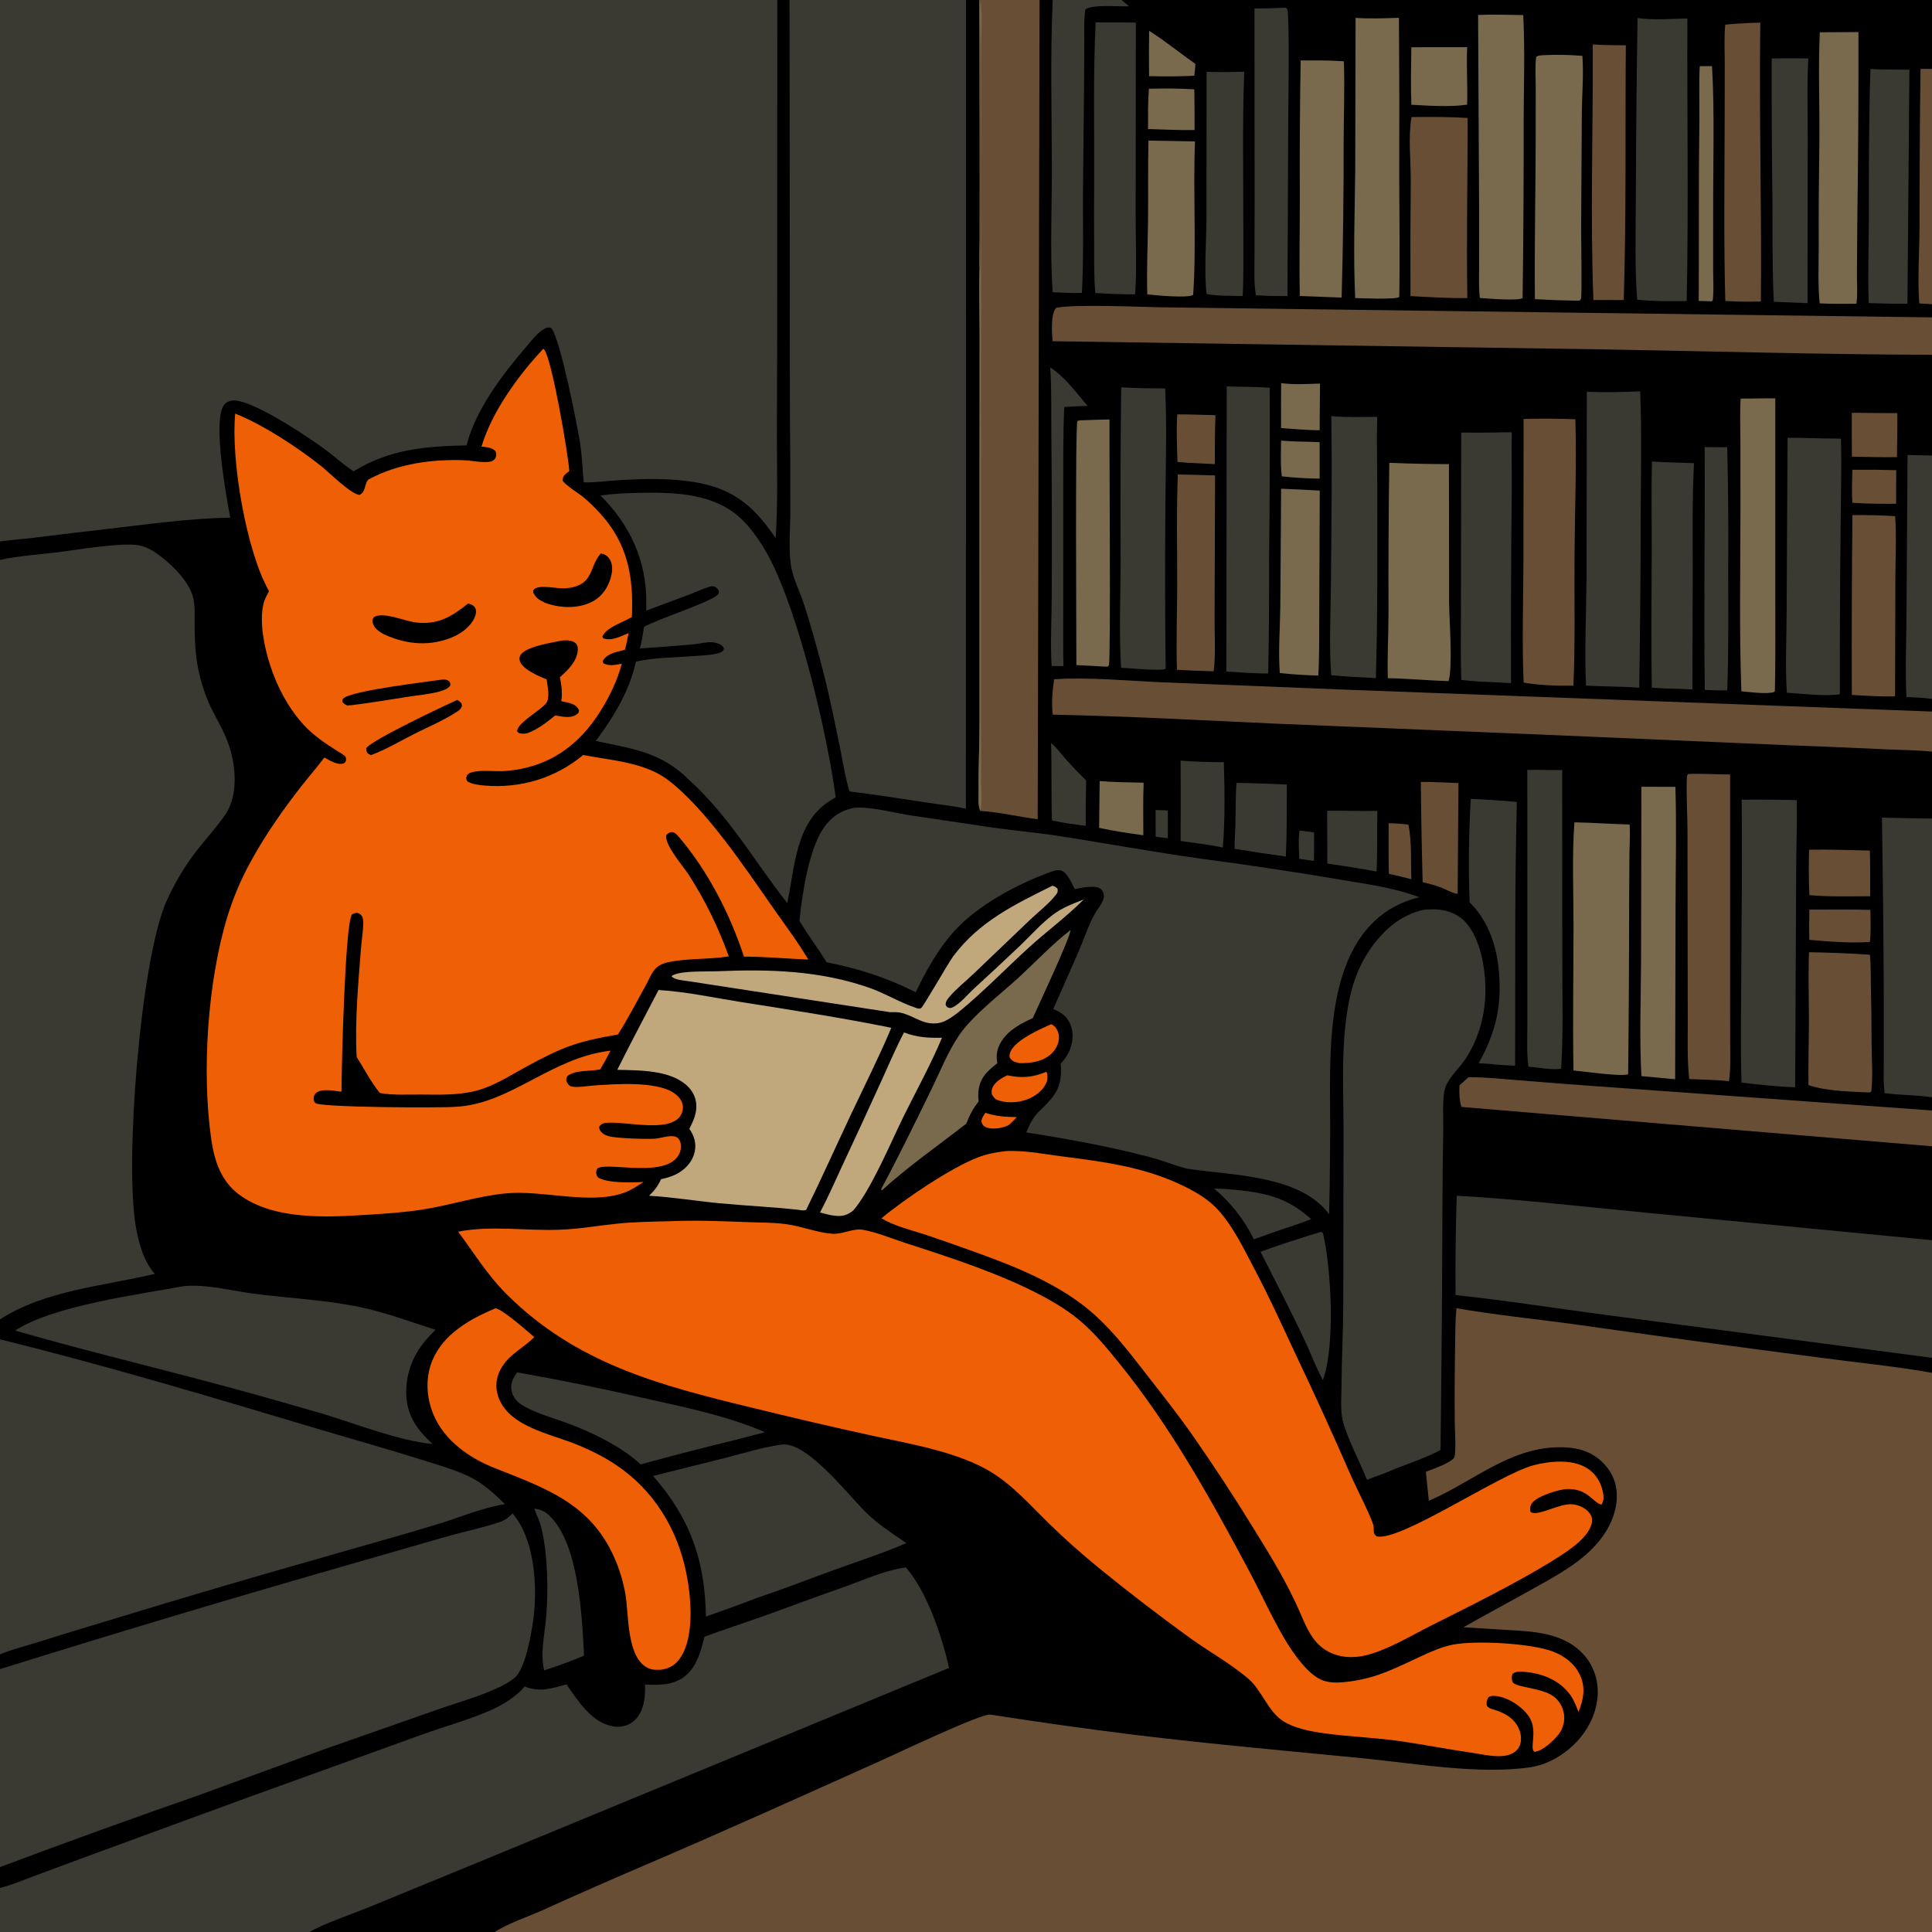<svg version="1.1" xmlns="http://www.w3.org/2000/svg" style="display: block;" viewBox="0 0 2048 2048" width="1024" height="1024">
<path transform="translate(0,0)" fill="rgb(0,0,0)" d="M 0 0 L 823.954 0 L 836.965 0 L 1023.99 0 L 1037.91 0 L 1101.99 0 L 1115.89 0 L 1188.93 0 L 2048 0 L 2048 73.046 L 2048 322.443 L 2048 336.44 L 2048 376.099 L 2048 482.868 L 2048 740.9 L 2048 754.269 L 2048 796.739 L 2048 867.725 L 2048 1163.2 L 2048 1177.16 L 2048 1215.11 L 2048 1314.67 L 2048 1439.34 L 2048 1455.26 L 2048 2048 L 524.6 2048 L 328.213 2048 L 0 2048 L 0 2001.26 L 0 1979.19 L 0 1769.35 L 0 1753.7 L 0 1419.77 L 0 1398.6 L 0 593.54 L 0 574.035 L 0 0 z"/>
<path transform="translate(0,0)" fill="rgb(104,78,53)" d="M 1543.92 1386.77 C 1584.9 1393.95 1626.98 1398.04 1668.25 1403.7 C 1756.27 1416.22 1844.38 1428.18 1932.55 1439.57 C 1970.93 1444.72 2009.93 1448.41 2048 1455.26 L 2048 2048 L 524.6 2048 C 537.853 2039.1 559.276 2031.94 574.394 2025.24 C 610.722 2008.76 647.234 1992.68 683.921 1977.01 C 767.25 1941.41 849.972 1903.89 932.682 1866.86 C 948.353 1859.85 1040.33 1816.14 1049.64 1817.52 C 1101.27 1825.61 1153.03 1832.86 1204.89 1839.28 C 1284.24 1848.83 1363.66 1855.99 1443.19 1863.7 C 1499.1 1869.12 1567.14 1881.38 1622.1 1873.38 C 1636.45 1871.3 1650.04 1864.58 1661.33 1855.59 C 1678.61 1841.82 1691.17 1822.04 1693.38 1799.8 C 1694.96 1783.97 1690.51 1767.72 1680.13 1755.51 C 1658.62 1730.2 1624.91 1729.31 1594.5 1727.67 L 1551.31 1724.96 C 1575.41 1711.28 1599.89 1698.23 1624.06 1684.67 C 1643.35 1673.85 1663.74 1663.04 1680.53 1648.52 C 1691.97 1638.62 1702.07 1626.5 1708.1 1612.52 C 1714.29 1598.19 1716.41 1581.24 1710.11 1566.55 C 1704.68 1553.86 1693.67 1543.53 1680.85 1538.55 C 1671.34 1534.86 1660.89 1533.94 1650.77 1534.18 C 1599.28 1535.38 1560.89 1570.87 1515.77 1590.39 L 1514.56 1590.9 C 1513.74 1580.65 1512.35 1570.44 1511.52 1560.17 C 1520.63 1556.43 1532.46 1552.88 1540.12 1546.74 C 1542.45 1544.87 1542.38 1541.21 1542.54 1538.49 C 1543.17 1527.59 1542.15 1516.23 1542.09 1505.28 C 1541.88 1479.1 1542.01 1452.92 1542.47 1426.74 C 1542.71 1413.98 1542.53 1400.99 1543.77 1388.28 L 1543.92 1386.77 z"/>
<path transform="translate(0,0)" fill="rgb(58,58,51)" d="M 0 0 L 823.954 0 L 823.82 359.858 L 823.519 464.807 C 823.663 500.002 824.533 535.337 822.226 570.478 C 800.434 538.386 779.341 519.117 740.307 511.825 C 712.553 506.639 683.065 507.319 654.968 509.076 C 643.069 509.82 630.708 511.655 618.814 511.295 C 617.444 497.832 617.082 484.425 615.108 471.006 C 612.518 453.399 593.953 358.767 584.389 347.79 C 582.04 346.962 580.901 346.847 578.542 347.848 C 570.938 351.077 563.925 360.571 558.555 366.788 C 534.923 394.153 509.117 427.765 497.455 462.251 C 496.358 465.494 495.507 468.805 494.703 472.131 C 450.993 472.99 412.981 476.093 374.852 499.634 L 373.739 498.898 C 362.983 491.657 353.37 482.792 342.875 475.163 C 325.817 462.764 264.243 421.199 245.264 424.696 C 241.914 425.313 239.02 426.953 237.103 429.818 C 225.473 447.199 239.738 525.404 244.073 548.749 C 199.696 549.457 155.053 555.989 111.003 561.049 C 85.085 563.991 59.185 567.093 33.306 570.354 C 22.25 571.675 10.983 572.338 0 574.035 L 0 0 z"/>
<path transform="translate(0,0)" fill="rgb(58,58,51)" d="M 836.965 0 L 1023.99 0 L 1023.89 857.27 C 1011.38 854.436 998.11 853.127 985.41 851.161 C 957.116 846.78 928.959 842.626 900.563 838.924 C 895.97 824.279 893.726 808.688 890.654 793.661 C 884.852 765.282 879.19 736.946 871.872 708.91 C 865.897 686.02 859.553 662.982 852.264 640.474 C 847.885 626.949 840.152 612.346 838.276 598.336 C 835.813 579.949 837.771 559.16 837.807 540.529 C 837.838 505.321 837.68 470.113 837.335 434.906 L 836.965 0 z"/>
<path transform="translate(0,0)" fill="rgb(58,58,51)" d="M 0 593.54 C 19.767 589.163 40.587 587.989 60.68 585.488 C 82.373 582.786 122.684 575.798 143.385 577.557 C 150.598 578.17 156.522 580.591 162.617 584.433 C 178.324 594.332 201.21 615.79 205.029 634.66 C 206.845 643.635 206.242 653.295 206.31 662.421 C 206.428 678.376 206.937 694.196 210.279 709.863 C 212.714 721.689 216.313 733.244 221.022 744.362 C 226.586 757.301 234.3 769.243 239.725 782.208 C 249.777 806.232 254.024 841.37 238.655 863.78 C 229.809 876.679 218.957 888.428 209.284 900.735 C 196.243 917.329 184.703 936.57 176.221 955.946 C 148.888 1018.38 131.799 1233.27 144.184 1301.45 C 147.285 1318.51 152.387 1337 164.025 1350.39 C 109.845 1363.22 47.559 1367.79 0 1398.6 L 0 593.54 z"/>
<path transform="translate(0,0)" fill="rgb(58,58,51)" d="M 746.853 1734.94 C 766.711 1727.51 786.986 1721.12 806.962 1714 C 835.263 1703.91 863.324 1693.21 891.72 1683.38 C 913.659 1675.78 937.325 1664.61 960.225 1661.51 C 982.729 1687.19 998.552 1734.66 1006.06 1768.05 L 517.86 1969.6 L 389.203 2022.46 C 373.315 2028.92 341.174 2039.94 328.213 2048 L 0 2048 L 0 2001.26 C 11.849 1998.38 23.247 1993.55 34.65 1989.28 L 84.082 1970.88 L 261.647 1905.78 L 446.86 1838.91 C 470.847 1830.23 496.435 1823.34 519.743 1813.1 C 532.835 1807.35 546.851 1798.77 556.18 1787.78 C 572.213 1794.12 584.842 1789.83 600.518 1785.48 C 612.642 1803.01 627.147 1826.05 649.872 1830.02 C 657.166 1831.29 664.682 1829.83 670.657 1825.34 C 678.847 1819.2 682.266 1808.97 683.34 1799.15 C 683.825 1794.72 683.863 1790.11 683.825 1785.66 C 699.548 1786.28 715.142 1786.71 727.696 1775.47 C 739.332 1765.05 743.019 1749.4 746.853 1734.94 z"/>
<path transform="translate(0,0)" fill="rgb(58,58,51)" d="M 0 1769.35 C 116.411 1732.99 233.229 1697.94 350.432 1664.22 L 474.867 1628.4 C 493.125 1623.23 512.549 1619.39 530.401 1613.23 C 535.534 1611.46 539.64 1608.11 543.327 1604.23 C 565.584 1630.46 569.13 1674.96 566.343 1707.79 C 565.031 1723.24 557.929 1768.4 545.506 1778.59 C 527.691 1793.21 486.045 1804.23 463.363 1812.34 L 341.294 1855.15 L 211.429 1902.75 C 140.643 1927.37 70.161 1952.85 0 1979.19 L 0 1769.35 z"/>
<path transform="translate(0,0)" fill="rgb(58,58,51)" d="M 0 1419.77 C 114.52 1447.94 227.622 1482.1 340.597 1515.79 C 375.733 1526.27 411.124 1536.09 446.081 1547.14 C 462.631 1552.36 479.835 1557.2 495.642 1564.39 C 510.633 1571.2 523.652 1582.89 535.16 1594.44 C 510.894 1598.36 486.601 1608.79 462.996 1615.98 C 423.352 1628.05 383.265 1638.92 343.469 1650.53 C 266.452 1672.33 189.67 1694.95 113.135 1718.38 C 88.48 1725.72 63.883 1733.25 39.349 1740.98 C 26.365 1745.02 12.526 1748.47 0 1753.7 L 0 1419.77 z"/>
<path transform="translate(0,0)" fill="rgb(58,58,51)" d="M 1544.18 1267.54 C 1612.08 1271.28 1680.04 1279.37 1747.72 1285.79 L 2048 1314.67 L 2048 1439.34 L 1702.59 1393.93 C 1649.49 1386.91 1596.21 1378.52 1542.96 1372.83 C 1542.66 1337.73 1543.06 1302.63 1544.18 1267.54 z"/>
<path transform="translate(0,0)" fill="rgb(104,78,53)" d="M 1037.91 0 L 1101.99 0 L 1100 868.464 C 1079.99 865.855 1059.49 860.88 1039.43 859.598 C 1036.4 855.655 1037.44 842.943 1037.37 837.801 C 1037.08 813.558 1038.42 789.264 1038.36 765.002 L 1038.38 494.153 L 1038.45 351.659 C 1038.42 330.006 1037.83 308.403 1038.29 286.745 C 1037.4 276.27 1038.16 265.098 1038.18 254.55 L 1038.29 189.157 L 1037.91 0 z"/>
<path transform="translate(0,0)" fill="rgb(121,105,77)" d="M 1038.29 286.745 C 1038.44 286.478 1038.62 286.228 1038.74 285.945 C 1040.93 280.619 1039.27 68.427 1039.24 46.383 C 1039.22 38.064 1037.73 6.204 1039.55 1.025 C 1041.62 18.042 1040.03 37.14 1040.02 54.374 L 1040.05 159.595 L 1039.95 507.977 L 1039.98 769.279 L 1040.07 826.442 C 1040.12 836.916 1041.38 849.367 1039.43 859.598 C 1036.4 855.655 1037.44 842.943 1037.37 837.801 C 1037.08 813.558 1038.42 789.264 1038.36 765.002 L 1038.38 494.153 L 1038.45 351.659 C 1038.42 330.006 1037.83 308.403 1038.29 286.745 z"/>
<path transform="translate(0,0)" fill="rgb(104,78,53)" d="M 1117.41 720.054 C 1154.61 717.546 1193.66 721.643 1230.97 723.239 L 1425.64 731.047 L 2048 754.269 L 2048 796.739 C 2031.84 795.072 2015.11 795.078 1998.85 794.305 C 1962.75 792.607 1926.63 791.091 1890.51 789.755 L 1653.07 779.503 L 1353.04 767.13 C 1274.09 763.572 1194.93 759.151 1115.92 757.552 C 1114.5 745.052 1115.59 732.45 1117.41 720.054 z"/>
<path transform="translate(0,0)" fill="rgb(104,78,53)" d="M 1115.75 361.688 C 1115.06 353.072 1113.64 333.329 1119.4 326.406 C 1136.5 322.278 1207.88 325.305 1229.23 325.727 L 1370.16 327.548 L 2048 336.44 L 2048 376.099 C 1929.73 375.764 1810.82 372.22 1692.5 370.256 L 1115.75 361.688 z"/>
<path transform="translate(0,0)" fill="rgb(104,78,53)" d="M 1556.55 1141.96 C 1574.51 1141.71 1592.77 1143.78 1610.68 1145.2 C 1638.99 1147.55 1667.32 1149.72 1695.66 1151.71 L 2048 1177.16 L 2048 1215.11 L 1549.1 1173.39 C 1546.87 1165.66 1546.82 1158.58 1547.06 1150.63 L 1556.55 1141.96 z"/>
<path transform="translate(0,0)" fill="rgb(58,58,51)" d="M 1994.93 866.67 C 2012.62 867.178 2030.31 867.53 2048 867.725 L 2048 1163.2 C 2031.51 1160.6 2014.46 1161.1 1997.82 1158.74 C 1996.15 1146.75 1996.94 1134 1996.93 1121.89 L 1996.9 1059.24 C 1996.64 995.046 1995.99 930.855 1994.93 866.67 z"/>
<path transform="translate(0,0)" fill="rgb(58,58,51)" d="M 1115.89 0 L 1188.93 0 L 1196.84 6.662 C 1185.86 7.271 1159.01 4.357 1150.59 9.824 C 1148.82 20.409 1149.44 31.734 1149.39 42.46 L 1149.14 91.988 L 1147.99 204.882 C 1147.93 240.059 1148.74 275.32 1146.86 310.455 C 1136.54 310.894 1126.18 310.226 1115.86 309.789 C 1112.95 266.668 1115.07 222.411 1115.01 179.167 C 1114.92 119.596 1113.29 59.501 1115.89 0 z"/>
<path transform="translate(0,0)" fill="rgb(58,58,51)" d="M 2022.09 482.34 L 2048 482.868 L 2048 740.9 C 2039.15 739.449 2029.87 739.399 2020.91 738.893 C 2019.49 709.594 2020.83 679.815 2020.98 650.454 L 2022.09 482.34 z"/>
<path transform="translate(0,0)" fill="rgb(104,78,53)" d="M 2035.82 72.992 L 2048 73.046 L 2048 322.443 L 2034.47 321.628 C 2032.63 294.83 2034.67 266.722 2034.77 239.772 C 2034.76 184.177 2035.11 128.582 2035.82 72.992 z"/>
<path transform="translate(0,0)" fill="rgb(239,95,5)" d="M 575.887 369.711 C 576.105 369.874 576.348 370.008 576.542 370.2 C 584.715 378.263 602.257 481.228 603.496 499.314 C 602.273 500.258 601.037 501.201 599.869 502.212 C 597.251 504.476 596.625 506.071 596.423 509.466 C 599.354 514.431 614.045 523.271 619.128 527.614 C 624.923 532.566 630.458 538.034 635.626 543.637 C 665.632 576.165 671.737 611.525 669.788 654.044 C 660.915 659.644 642.734 664.8 638.54 674.865 L 639.354 676.58 C 648.1 680.013 658.377 674.292 666.37 671.065 C 665.254 677.038 663.965 682.905 662.473 688.796 C 657.739 690.119 652.497 691.011 648.001 692.964 C 644.422 694.518 640.186 697.535 638.838 701.267 L 639.746 703.19 C 646.264 706.467 652.251 704.713 659.144 703.598 C 654.605 720.638 646.538 737.615 637.296 752.578 C 613.701 790.78 581.205 813.734 535.745 817.291 C 524.534 818.168 510.534 815.665 499.869 818.758 C 497.372 819.482 495.469 820.527 494.561 823.163 C 493.777 825.441 494.419 826.513 495.523 828.354 C 501.288 831.547 507.283 832.139 513.739 832.698 C 551.679 835.984 589.022 824.745 618.184 800.343 C 635.942 803.777 653.683 805.587 671.277 810.198 C 684.032 813.541 696.542 818.197 707.195 826.134 C 747.68 856.297 790.305 920.669 819.72 962.682 C 832.238 980.562 845.736 998.385 856.8 1017.2 C 834.019 1016.22 811.429 1014.1 788.594 1014.04 C 773.848 968.888 750.334 923.039 719.283 886.753 C 717.345 884.489 715.045 881.933 711.818 882.1 C 709.178 882.236 707.581 883.761 706.115 885.701 C 705.055 896.496 723.907 917.754 729.94 927.087 C 747.731 954.608 761.42 982.993 772.587 1013.79 C 751.498 1017.26 729.303 1015.54 708.345 1020.01 C 703.163 1021.11 698.431 1023.01 694.741 1026.93 C 690.408 1031.53 687.766 1038.79 684.672 1044.3 C 674.918 1061.68 665.77 1079.83 655.023 1096.59 C 611.288 1104.13 595.927 1109.96 556.707 1131.4 C 540.027 1140.51 523.127 1151.55 504.592 1156.28 C 485.495 1161.14 465.468 1160.41 445.92 1160.27 C 431.795 1160.17 416.608 1161.15 402.709 1158.65 C 393.352 1147.34 385.9 1132.79 378.053 1120.32 C 376.078 1083.18 379.629 1044.2 382.502 1007.14 C 383.181 998.375 384.592 989.576 385.002 980.822 C 385.125 978.183 385.297 975.085 384.3 972.571 C 383.378 970.244 382.036 968.746 379.585 967.96 C 377.14 967.176 375.019 968.284 372.993 969.438 C 365.563 981.859 362.081 1132.99 361.984 1157.26 C 354.849 1156.47 344.391 1154.22 337.583 1157.04 C 335.145 1158.05 333.408 1159.78 332.725 1162.39 C 332.041 1165 332.533 1167.37 334.395 1169.33 C 338.782 1173.95 468.283 1174.67 483.755 1173.21 C 541.713 1169.92 584.177 1121.06 647.146 1113.77 C 643.752 1120.52 640.177 1127.05 636.295 1133.53 C 625.577 1136 610.971 1133.83 601.851 1140.31 C 600.655 1142.41 599.809 1143.46 600.497 1146.01 C 601.026 1147.97 603.024 1150.83 605.044 1151.5 C 610.741 1153.38 622.109 1151.2 628.136 1150.78 C 650.41 1149.2 695.736 1145.66 714.349 1158.64 C 718.807 1161.75 722.839 1165.97 723.733 1171.52 C 724.412 1175.97 723.206 1180.5 720.406 1184.02 C 706.821 1200.82 661.079 1187.94 641.928 1190.37 C 638.676 1190.78 637.335 1191.57 635.291 1194.08 C 635.135 1195.53 635.114 1196.44 635.838 1197.78 C 637.674 1201.18 641.044 1203.19 644.649 1204.28 C 652.939 1206.79 684.647 1207.6 693.763 1207.09 C 700.207 1206.73 710.586 1202.69 716.592 1205.13 C 718.901 1206.07 720.343 1208.19 721.101 1210.46 C 722.488 1214.63 721.831 1219.61 719.865 1223.5 C 706.958 1249.01 647.149 1232.1 634.168 1238.03 C 632.92 1238.6 632.513 1239.97 632.203 1241.23 C 631.597 1243.68 632.433 1246.17 633.803 1248.15 C 643.966 1254.41 670.08 1253.63 682.151 1252.91 C 675.274 1257.51 669.007 1261.69 661.133 1264.49 C 625.369 1277.19 575.654 1261.53 537.223 1264.94 C 506.866 1267.64 477.085 1277.73 446.896 1282.32 C 427.942 1285.21 408.876 1286.51 389.75 1287.69 C 346.031 1290.39 290.004 1293.64 253.15 1266.07 C 234.326 1251.99 227.206 1230.31 223.965 1207.84 C 213.704 1136.68 219.948 1041.09 240.905 972.118 C 247.305 951.259 255.873 931.129 266.467 912.055 C 281.513 884.769 299.62 858.875 318.737 834.306 C 326.949 823.751 335.814 813.718 343.814 802.999 C 348.801 805.692 356.391 810.458 362.216 809.686 C 365.043 809.312 365.256 808.851 366.702 806.642 C 366.63 805.309 366.973 803.886 366.487 802.643 C 365.689 800.597 360.111 797.716 358.121 796.457 C 344.679 787.953 332.097 779.607 321.345 767.725 C 305.307 750.002 293.584 727.624 286.288 704.956 C 280.205 686.056 274.524 659.128 279.475 639.416 C 280.591 634.971 283.059 630.654 285.139 626.584 C 261.099 584.455 244.569 487.297 249.33 438.425 L 250.12 438.742 L 251.429 439.29 C 280.351 451.161 316.533 474.942 340.86 494.396 C 349.569 501.359 371.076 523.089 380.941 524.665 C 387.727 521.824 386.033 513.79 390.278 508.461 C 420.861 491.636 457.425 486.637 491.844 487.879 C 500.43 488.188 511.565 490.9 519.857 489.348 C 522.126 488.923 524.51 487.313 525.4 485.109 C 526.382 482.679 526.154 480.898 525.347 478.506 C 521.524 474.056 515.848 474.124 510.41 473.414 C 521.36 436.407 549.666 397.678 575.887 369.711 z"/>
<path transform="translate(0,0)" fill="rgb(0,0,0)" d="M 594.628 679.214 C 595.237 679.132 595.845 679.042 596.455 678.97 C 600.67 678.475 607.116 678.75 610.291 681.968 C 612.256 683.959 612.696 686.758 612.479 689.431 C 611.521 701.227 601.826 710.472 593.522 717.864 C 595.287 726.739 596.333 734.304 594.983 743.331 C 598.782 744.148 602.909 744.814 606.534 746.221 C 609.943 747.544 612.247 749.577 613.812 752.887 C 613.421 755.289 613.242 755.892 611.093 757.426 C 604.777 761.933 595.49 759.455 588.524 758.403 C 578.969 766.116 570.342 773.027 558.706 777.345 C 556.611 777.73 554.517 777.945 552.407 777.573 C 549.917 777.135 549.602 777.149 548.202 775.179 C 547.988 766.562 572.227 753.565 578.802 745.648 C 583.374 740.144 580.295 726.986 579.484 720.203 C 571.374 716.919 554.575 709.887 551.239 701.229 C 550.387 699.015 550.391 696.84 551.555 694.742 C 556.755 685.37 584.978 681.267 594.628 679.214 z"/>
<path transform="translate(0,0)" fill="rgb(0,0,0)" d="M 496.091 639.846 C 496.733 639.941 497.364 640.103 497.992 640.265 C 500.441 640.897 502.86 642.461 503.922 644.844 C 505.411 648.185 504.195 652.548 502.637 655.645 C 497.287 666.281 486.267 673.235 475.339 677.111 C 451.866 685.437 428.353 682.406 406.247 672.005 C 401.561 669.159 396.404 666.03 395.188 660.163 C 394.594 657.296 394.928 656.665 396.288 654.28 C 406.21 647.951 428.744 658.455 440.761 659.836 C 464.033 662.512 478.58 653.887 496.091 639.846 z"/>
<path transform="translate(0,0)" fill="rgb(0,0,0)" d="M 636.884 586.704 C 637.433 586.831 637.983 586.948 638.529 587.085 C 642.188 588.001 644.832 590.13 646.66 593.405 C 650.396 600.099 648.848 608.67 646.415 615.517 C 642.775 625.764 635.932 634.205 625.919 638.726 C 611.089 645.423 593.253 644.551 578.252 639.15 C 577.955 639.004 577.662 638.851 577.363 638.711 C 571.143 635.804 568.591 634.159 565.21 628.189 C 565.238 627.043 564.929 625.912 565.778 625.025 C 571.526 619.022 590.718 624.308 598.635 623.704 C 630.207 621.293 623.817 602.011 636.32 587.327 C 636.502 587.114 636.696 586.912 636.884 586.704 z"/>
<path transform="translate(0,0)" fill="rgb(0,0,0)" d="M 468.734 720.378 C 472.015 720.294 473.312 720.199 476.121 722.17 C 477.494 724.415 477.531 724.404 477.144 727 C 474.53 730.294 469.887 731.93 465.927 733.012 C 454.996 735.998 442.811 736.977 431.596 738.734 C 411.849 741.827 392.103 745.177 372.259 747.583 L 368.018 747.803 C 365.571 746.724 364.438 746.103 362.899 743.891 C 363.023 742.471 362.796 741.678 363.821 740.554 C 371.435 732.204 452.627 722.794 468.734 720.378 z"/>
<path transform="translate(0,0)" fill="rgb(0,0,0)" d="M 484.804 741.909 C 486.631 742.981 487.629 743.974 489.086 745.478 C 489.496 747.092 489.978 747.715 489.307 749.36 C 488.386 751.619 487.037 752.662 485.097 753.964 C 471.011 763.414 454.153 770.412 439.002 778.054 C 424.093 785.573 408.915 794.71 393.266 800.431 C 391.94 799.993 390.918 799.278 389.736 798.547 C 388.218 795.848 388.037 795.778 388.525 792.751 C 395.458 783.804 470.738 748.137 484.804 741.909 z"/>
<path transform="translate(0,0)" fill="rgb(239,95,5)" d="M 709.538 1294.55 C 736.187 1293.41 762.419 1294.3 789.017 1295.41 C 803.928 1296.02 818.885 1295.69 833.705 1297.71 C 849.953 1299.92 865.774 1306.57 882.104 1307.82 C 893.498 1308.69 904.065 1301.61 915.32 1303.73 C 930.023 1306.5 945.341 1312.94 959.639 1317.57 C 1014.47 1335.33 1093.55 1360.47 1139.02 1395.29 C 1157.1 1409.14 1171.45 1426.65 1185.72 1444.2 C 1240.9 1512.09 1283.56 1589.05 1324.54 1666.08 C 1337.68 1690.78 1352.67 1724.03 1367.53 1746.57 C 1375.35 1758.42 1388.84 1776.65 1402.71 1781.44 C 1411.69 1784.55 1421.22 1783.71 1430.45 1782.49 C 1460.9 1778.48 1480.44 1767.6 1507.48 1755.19 C 1517.69 1750.51 1528.48 1745.72 1539.53 1743.5 C 1564.2 1738.53 1623.39 1742.02 1646.17 1750.7 C 1658.83 1755.52 1670.22 1764.34 1675.52 1777.13 C 1680.95 1790.22 1678.29 1802.15 1673.29 1814.73 C 1670.5 1807.71 1668.13 1801.24 1663.45 1795.19 C 1652.93 1781.6 1635.94 1774.37 1619.17 1772.57 C 1614.04 1772.02 1607.64 1770.89 1603.36 1774.32 C 1602.51 1776.63 1602.37 1778.38 1602.78 1780.8 C 1602.98 1781.97 1603.58 1783.53 1604.53 1784.31 C 1609.86 1788.69 1634.76 1789.64 1646.45 1797.96 C 1652.74 1802.43 1656.77 1809.47 1657.9 1817.07 C 1659.01 1824.57 1656.78 1832.91 1651.97 1838.77 C 1646.54 1845.4 1635.44 1856.14 1626.68 1857 C 1620.65 1853.64 1630.92 1834.43 1620.56 1819.36 C 1613.47 1809.06 1599.47 1799.87 1586.97 1798.05 C 1583.85 1797.59 1580.31 1797.29 1577.69 1799.3 C 1576.67 1801.48 1575.55 1804.09 1575.88 1806.58 C 1576.24 1809.34 1577.64 1809.8 1579.77 1811.05 C 1589.18 1813.88 1598.31 1817.03 1605.05 1824.62 C 1610.02 1830.21 1613.07 1838.07 1612.19 1845.6 C 1611.66 1850.2 1609.58 1854.16 1605.88 1856.97 C 1600.49 1861.06 1593.12 1861.83 1586.58 1861.61 C 1577.53 1861.31 1568.3 1859.18 1559.32 1857.87 C 1534.94 1854.31 1510.79 1849.65 1486.45 1846 C 1458.44 1841.81 1429.77 1841.12 1401.66 1837.1 C 1388.47 1835.21 1371.86 1831.86 1360.46 1824.61 C 1343.55 1813.85 1338.04 1792.02 1322.83 1779.13 C 1304.51 1763.6 1282.33 1751.18 1262.69 1737.22 C 1229.11 1712.97 1196.24 1687.74 1164.14 1661.56 C 1146.41 1647.05 1129.29 1631.8 1112.83 1615.85 C 1093.6 1597.1 1074.18 1574.96 1051.18 1560.8 C 1016.11 1539.21 965.349 1530.7 925.171 1522.02 C 882.217 1512.61 839.387 1502.64 796.69 1492.12 C 698.634 1468.4 610.775 1445.33 537.101 1372 C 516.681 1351.67 502.645 1328.42 485.61 1305.59 C 521.825 1298.77 556.929 1304.94 593.237 1303.58 C 614.181 1302.79 634.33 1299.15 655.092 1297.04 C 673.137 1295.2 691.415 1295.04 709.538 1294.55 z"/>
<path transform="translate(0,0)" fill="rgb(58,58,51)" d="M 905.948 856.282 C 923.546 854.937 946.595 861.441 964.27 864.206 L 1050.02 876.95 C 1073.09 880.348 1096.36 882.247 1119.42 885.75 C 1170.54 893.515 1221.45 903.097 1272.65 910.183 C 1321.66 916.629 1370.54 923.965 1419.28 932.186 C 1447.27 936.949 1477.76 940.879 1504.41 951.046 C 1486.39 955.684 1470.58 963.53 1456.98 976.41 C 1404.76 1025.88 1409.96 1122.65 1410.04 1189 C 1410.08 1221.75 1409.64 1254.35 1408.92 1287.08 C 1377.66 1245.27 1306.1 1246.19 1258.11 1238.82 C 1244.58 1235.25 1231.55 1229.88 1217.96 1226.34 C 1174.82 1215.1 1131.84 1207.36 1087.83 1200.41 C 1097.55 1177.17 1101.57 1180.4 1115.38 1163.42 C 1124.03 1152.78 1125.62 1140.78 1124.33 1127.58 C 1127.69 1123.9 1130.86 1119.88 1133 1115.36 C 1137.24 1106.38 1138.61 1095.46 1134.74 1086.1 C 1131.08 1077.25 1125.01 1073.12 1116.46 1069.68 C 1125.82 1048.22 1135.54 1026.9 1144.74 1005.37 C 1150.24 992.497 1154.94 977.249 1162.5 965.546 C 1165.15 961.436 1169.93 955.445 1170.14 950.469 C 1170.26 947.798 1169.24 944.246 1167.1 942.502 C 1160.99 937.518 1146.55 941.314 1139.17 942.41 C 1136.43 936.663 1131.89 926.401 1126.17 923.284 C 1122.4 921.224 1117.12 923.077 1113.37 924.428 C 1078.76 936.916 1035.96 959.794 1011.28 987.323 C 994.321 1006.24 981.625 1029.04 970.731 1051.82 C 940.011 1036.37 909.966 1026.68 876.22 1020.05 C 867.147 1005.03 856.216 991.199 847.445 976.031 C 850.156 948.348 857.382 900.095 873.255 877.412 C 881.347 865.848 891.985 858.685 905.948 856.282 z"/>
<path transform="translate(0,0)" fill="rgb(239,95,5)" d="M 1064.71 1220.38 C 1068 1219.9 1071.64 1220.01 1074.97 1220.07 C 1091.6 1220.36 1108.8 1223.65 1125.31 1225.76 C 1170.58 1231.56 1213.43 1237.02 1255.13 1257.44 C 1267.7 1263.6 1280.63 1271.2 1290.27 1281.49 C 1307.17 1299.53 1319.54 1325.82 1331.07 1347.68 C 1346.07 1376.12 1359.37 1405.58 1372.99 1434.71 C 1393.72 1478.21 1413.7 1522.06 1432.92 1566.25 C 1437.51 1576.75 1454.3 1609.26 1455.99 1617.6 C 1456.42 1619.73 1455.98 1621.67 1456.26 1623.68 C 1456.63 1626.42 1457.35 1626.9 1459.3 1628.58 C 1483.96 1634.62 1589.59 1562.61 1625.59 1553.24 C 1642.79 1548.76 1666.36 1546.46 1682.11 1556.18 C 1691.17 1561.77 1696.82 1570.65 1699.03 1581.02 C 1700.12 1586.13 1700.5 1590.35 1697.67 1594.95 C 1688.83 1593.38 1683.72 1578.14 1661.83 1578.41 C 1652.97 1578.52 1629.98 1585.67 1624.29 1593.02 C 1622.06 1595.91 1621.66 1598.99 1622.31 1602.5 C 1629.11 1608.57 1653.19 1593.08 1667.12 1594.63 C 1673.87 1595.38 1680.91 1598.52 1685.08 1604.06 C 1687.34 1607.06 1688.18 1610.67 1687.42 1614.34 C 1683.84 1631.72 1657.61 1646.93 1643.68 1655.79 C 1602.79 1680.63 1559.4 1701.86 1516.7 1723.35 C 1495.64 1733.95 1471.03 1748.97 1448.28 1754.58 C 1430.95 1758.86 1412.67 1756.71 1398.99 1744.38 C 1388.59 1735.02 1383.29 1721.39 1377.85 1708.86 C 1364.25 1677.52 1346.81 1649.25 1328.85 1620.26 C 1308.34 1586.81 1286.83 1553.97 1264.37 1521.8 C 1248.58 1499.17 1231.4 1477.61 1214.46 1455.83 C 1197.99 1434.66 1181.83 1413.52 1162.01 1395.28 C 1124.49 1360.71 1072.78 1341.15 1025.34 1324.27 C 1010.81 1319.02 996.217 1313.94 981.571 1309.02 C 966.134 1303.94 948.339 1299.87 934.355 1291.45 C 958.532 1271.3 1007.7 1238.02 1036.46 1226.95 C 1045.74 1223.37 1054.87 1221.57 1064.71 1220.38 z"/>
<path transform="translate(0,0)" fill="rgb(58,58,51)" d="M 1509.87 964.291 C 1512.66 964.114 1515.44 963.993 1518.23 963.928 C 1530.57 963.708 1543.56 967.406 1552.36 976.4 C 1570.49 994.924 1575.51 1031.09 1574.49 1055.73 C 1573.51 1079.27 1566.28 1103.33 1553.16 1122.99 C 1545.95 1133.8 1532.65 1144.59 1530.84 1157.8 C 1529.04 1170.99 1530.08 1185.49 1529.89 1198.88 C 1529.39 1226.85 1529.1 1254.82 1529.02 1282.8 C 1528.78 1367.57 1528.11 1452.34 1527.01 1537.1 C 1511.91 1545.05 1494.98 1550.78 1479.1 1556.98 C 1469.27 1561.28 1459.15 1564.86 1449.09 1568.57 C 1442.28 1551.73 1426.73 1521.32 1423.3 1505.68 C 1420.75 1494.02 1421.98 1480.92 1422.07 1469.03 C 1422.28 1439.83 1423.81 1410.66 1423.93 1381.46 L 1424.23 1198.34 C 1424.2 1159.84 1421.99 1120.34 1426.72 1082.06 C 1430.01 1055.4 1436.11 1030.78 1451.07 1008.24 C 1465.08 987.109 1484.41 969.543 1509.87 964.291 z"/>
<path transform="translate(0,0)" fill="rgb(58,58,51)" d="M 676.808 522.468 C 711.242 521.77 750.333 522.336 778.991 544.222 C 794.103 555.764 807.46 575.595 816.104 592.338 C 847.393 652.934 876.546 776.358 885.881 845.198 C 883.429 846.558 881.031 848.014 878.694 849.563 C 843.13 872.811 842.475 919.992 834.537 957.312 C 798.838 911.939 773.111 865.184 729.348 825.694 C 700.578 797.216 669.367 793.423 631.574 785.486 C 650.573 759.662 667.134 733.069 674.077 701.336 C 694.097 696.821 716.975 696.966 737.518 695.325 C 745.633 694.677 754.764 694.521 762.55 692.077 C 765.351 691.198 766.215 690.502 767.503 687.928 C 767.138 686.973 766.895 686.139 766.193 685.328 C 763.801 682.564 758.913 681.164 755.404 680.84 C 749.24 680.27 742.06 682.351 735.802 682.922 C 716.658 684.682 697.489 686.16 678.301 687.357 C 680.375 679.979 681.376 672.131 682.704 664.577 C 697.303 655.975 756.35 637.42 761.485 629.615 C 762.48 628.103 761.963 627.318 761.723 625.651 C 760.457 623.953 759.753 622.951 757.774 622.021 C 756.245 621.303 754.618 621.24 752.992 621.698 C 745.541 623.795 737.933 627.491 730.643 630.261 L 685.016 647.261 C 685.069 644.039 685.097 640.817 685.101 637.595 C 685.101 593.412 667.513 556.244 636.599 525.32 C 649.915 523.227 663.361 522.837 676.808 522.468 z"/>
<path transform="translate(0,0)" fill="rgb(192,168,124)" d="M 698.086 1049.46 C 727.025 1051.17 756.911 1057.68 785.631 1062.22 C 838.555 1070.6 892.313 1078.85 944.815 1089.5 C 931.904 1120.36 916.688 1150.37 902.415 1180.63 C 886.42 1214.53 871.084 1248.8 854.592 1282.46 C 851.948 1283.69 848.515 1282.74 845.704 1282.39 C 817.922 1279.34 789.846 1278.12 762 1275.43 C 737.363 1273.06 712.694 1268.96 687.994 1267.55 C 693.735 1262.08 697.463 1257.2 700.714 1250.03 C 707.48 1248.5 714.005 1246.62 719.96 1242.93 C 728.13 1237.86 734.536 1230.21 736.485 1220.64 C 738.333 1211.56 735.748 1204.01 730.749 1196.51 C 734.487 1189.16 737.806 1182.36 738.127 1173.91 C 738.441 1165.68 735.415 1158.15 729.693 1152.26 C 712.004 1134.04 678.085 1134.65 654.335 1134.05 C 668.463 1105.59 683.435 1077.64 698.086 1049.46 z"/>
<path transform="translate(0,0)" fill="rgb(58,58,51)" d="M 195.177 1363.33 C 218.886 1361.16 243.687 1367.99 267.167 1371.12 C 305.542 1376.25 343.927 1377.67 382.006 1385.67 C 409.149 1391.38 435.278 1401.29 461.678 1409.63 C 459.257 1412.03 456.878 1414.47 454.542 1416.96 C 438.778 1433.82 429.732 1455.33 430.657 1478.54 C 431.565 1501.32 442.29 1515.54 458.435 1530.65 C 422.638 1527.31 377.963 1509.49 342.781 1498.84 C 300.377 1486.57 258.077 1474.51 215.375 1463.28 C 148.91 1445.8 82.003 1429.45 15.963 1410.44 C 56.552 1384.06 146.48 1372.25 195.177 1363.33 z"/>
<path transform="translate(0,0)" fill="rgb(239,95,5)" d="M 525.358 1386.77 C 534.314 1389.14 558.197 1410.47 566.309 1417.37 C 556.255 1427.76 542.661 1434.23 534.029 1446.15 C 527.857 1454.67 524.673 1464.9 526.8 1475.37 C 533.958 1510.6 580.328 1519.11 608.466 1530.12 C 623.987 1536.2 638.947 1543.48 652.833 1552.74 C 693.145 1579.61 718.481 1621.23 727.74 1668.61 C 732.644 1693.71 736.421 1735.66 720.775 1757.9 C 715.419 1765.51 709.972 1768.26 701.036 1769.98 C 696.477 1770.2 692.04 1770.33 687.747 1768.53 C 664.061 1758.6 666.7 1711.81 662.994 1690.08 C 660.666 1676.67 656.71 1663.6 651.213 1651.14 C 625.914 1593.67 578.077 1577.51 524.348 1556.19 C 497.212 1545.42 471.175 1527.19 459.491 1499.52 C 451.947 1481.66 450.759 1460.5 458.211 1442.4 C 469.949 1413.89 498.317 1398.12 525.358 1386.77 z"/>
<path transform="translate(0,0)" fill="rgb(58,58,51)" d="M 828.316 1531.35 C 855.599 1527.03 901.367 1587.79 919.766 1605.02 C 932.36 1616.81 946.529 1626.19 960.85 1635.69 C 935.565 1646.66 909.844 1654.92 883.977 1664.28 C 857.712 1673.78 831.685 1683.97 805.217 1692.9 C 786.338 1700.05 767.366 1706.95 748.306 1713.6 C 747.285 1653.68 731.69 1609.66 692.252 1564.56 L 769.762 1545.18 C 789.033 1540.21 808.618 1534.18 828.316 1531.35 z"/>
<path transform="translate(0,0)" fill="rgb(58,58,51)" d="M 1682.11 415.317 C 1701.06 416.084 1719.68 415.717 1738.63 414.822 C 1740.41 456.738 1739.41 499.273 1739.23 541.222 C 1739.16 603.835 1738.64 666.446 1737.65 729.052 C 1718.93 727.472 1699.98 727.923 1681.2 726.755 C 1679.59 688.928 1681.46 650.517 1681.8 612.646 L 1682.11 415.317 z"/>
<path transform="translate(0,0)" fill="rgb(58,58,51)" d="M 1846.27 847.73 C 1865.71 847.535 1885.16 847.685 1904.6 848.178 C 1905.21 873.365 1904.04 898.697 1904.01 923.909 L 1902.96 1152.54 C 1883.86 1151.94 1865.03 1149.83 1846.07 1147.62 C 1844.94 1112.09 1845.57 1076.63 1845.76 1041.1 C 1846.12 976.687 1846.93 912.126 1846.27 847.73 z"/>
<path transform="translate(0,0)" fill="rgb(58,58,51)" d="M 1735.86 19.149 C 1752.83 21.559 1771.52 19.919 1788.7 19.572 C 1788.26 119.369 1790.05 219.346 1787.96 319.114 C 1770.37 319.309 1753.01 319.558 1735.49 317.674 C 1732.73 282.167 1734.01 246.119 1734.03 210.507 C 1734.27 146.718 1734.88 82.931 1735.86 19.149 z"/>
<path transform="translate(0,0)" fill="rgb(121,105,77)" d="M 1668.95 871.717 C 1688.47 872.01 1707.98 873.54 1727.51 874.014 C 1728.16 884.135 1727.4 894.48 1727.27 904.626 L 1726.95 955.939 C 1726.94 1016.91 1726.59 1077.87 1725.91 1138.84 C 1716.51 1141.29 1680.3 1135.92 1667.99 1134.78 C 1667.04 1083.64 1667.98 1032.32 1667.99 981.167 C 1668 944.978 1666.32 907.791 1668.95 871.717 z"/>
<path transform="translate(0,0)" fill="rgb(58,58,51)" d="M 1894.92 464.072 C 1913.78 463.954 1932.65 464.943 1951.52 465.002 C 1952.24 495.633 1951.44 526.433 1951.13 557.076 C 1950.49 616.704 1950.22 676.336 1950.31 735.969 C 1933.41 738.303 1911.37 735.395 1894.15 734.318 C 1892.24 705.621 1893.86 676.578 1893.91 647.823 L 1894.92 464.072 z"/>
<path transform="translate(0,0)" fill="rgb(104,78,53)" d="M 1615.07 444.081 C 1633.24 443.614 1651.77 443.649 1669.94 444.464 C 1671.33 492.398 1669.43 540.518 1669.05 588.46 C 1668.69 634.485 1669.93 680.899 1667.88 726.858 C 1650.68 727.102 1632.1 726.496 1615.13 723.612 C 1613.29 681.667 1614.73 639.725 1614.88 597.788 L 1615.07 444.081 z"/>
<path transform="translate(0,0)" fill="rgb(121,105,77)" d="M 1472.72 490.606 C 1493.78 491.482 1514.86 491.942 1535.95 491.985 L 1536.12 638.282 C 1536.23 657.91 1540.22 706.077 1535.54 722.028 C 1514.05 721.395 1492.61 719.27 1471.13 718.915 C 1470.5 696.085 1471.81 672.99 1471.87 650.122 C 1471.68 596.949 1471.96 543.775 1472.72 490.606 z"/>
<path transform="translate(0,0)" fill="rgb(104,78,53)" d="M 1789.57 820.465 C 1804.27 819.884 1819.26 820.923 1834 821.027 L 1833.98 1042.09 L 1834.07 1104.75 C 1834.08 1118.41 1834.78 1132.56 1832.82 1146.09 C 1818.9 1144.61 1804.63 1144.47 1790.64 1143.81 C 1788.47 1124.36 1789.13 1103.58 1789.12 1084.02 L 1788.97 999.349 L 1788.81 880.835 C 1788.72 862.747 1787.51 844.395 1788.1 826.345 C 1788.17 824.004 1787.85 822.113 1789.57 820.465 z"/>
<path transform="translate(0,0)" fill="rgb(121,105,77)" d="M 1566.84 15.832 C 1582.74 15.162 1598.79 15.795 1614.7 15.988 C 1616.62 53.519 1615.24 91.428 1615.14 129.005 C 1615.25 191.318 1614.88 253.631 1614.04 315.938 C 1609.86 319.249 1576.03 316.39 1568.66 315.883 C 1567.35 304.081 1567.95 291.822 1567.95 279.948 L 1567.92 220.124 L 1566.84 15.832 z"/>
<path transform="translate(0,0)" fill="rgb(58,58,51)" d="M 1584.66 458.5 C 1590.61 458.237 1596.62 458.313 1602.58 458.257 C 1602.03 478.804 1602.72 499.486 1602.53 520.056 C 1601.81 588.08 1601.54 656.108 1601.72 724.136 C 1591.34 723.533 1580.95 723.014 1570.56 722.579 C 1563.33 722.2 1556.2 721.615 1549.01 720.782 C 1548.16 694.407 1548.77 667.892 1548.68 641.501 L 1548.95 458.557 C 1560.86 458.714 1572.76 458.695 1584.66 458.5 z"/>
<path transform="translate(0,0)" fill="rgb(58,58,51)" d="M 1188.53 410.56 C 1204.07 411.569 1219.55 411.723 1235.12 411.716 C 1237.03 451.902 1235.68 492.496 1235.38 532.726 C 1234.93 591.319 1234.88 650.077 1235.66 708.662 C 1235.58 708.762 1235.51 708.877 1235.42 708.961 C 1232.35 711.641 1195 708.128 1188.4 707.841 C 1186.07 670.616 1187.89 630.431 1187.94 592.945 C 1187.58 532.15 1187.77 471.352 1188.53 410.56 z"/>
<path transform="translate(0,0)" fill="rgb(121,105,77)" d="M 1436.96 18.955 C 1452.29 20.014 1467.62 19.332 1482.95 18.893 C 1483.36 75.489 1483.46 132.086 1483.25 188.683 C 1483.32 230.719 1484.07 272.828 1483.27 314.855 C 1479.76 317.774 1442.87 316.068 1436.55 316.015 C 1434.46 270.914 1436.08 225.143 1436.59 180 L 1436.96 18.955 z"/>
<path transform="translate(0,0)" fill="rgb(58,58,51)" d="M 1300.38 409.591 C 1315.59 410.304 1330.78 409.736 1345.97 411.135 C 1346.22 470.868 1345.99 530.602 1345.3 590.331 C 1345.46 631.539 1345.14 672.748 1344.34 713.949 C 1329.58 713.982 1314.73 712.764 1300 711.851 L 1300.38 409.591 z"/>
<path transform="translate(0,0)" fill="rgb(58,58,51)" d="M 1411.23 441.112 C 1427.37 442.517 1443.73 442.035 1459.92 441.906 C 1459.12 468.164 1459.96 494.735 1459.96 521.023 C 1459.96 586.847 1460.4 652.965 1458.48 718.756 C 1442.65 718.046 1426.93 717.404 1411.16 715.763 C 1408.74 684.161 1410.55 652.167 1410.83 620.501 C 1411.35 560.793 1412.18 500.804 1411.23 441.112 z"/>
<path transform="translate(0,0)" fill="rgb(121,105,77)" d="M 1638.2 58.401 C 1651.33 57.73 1664.3 58.185 1677.41 59.221 C 1678.88 79.115 1676.99 99.635 1676.81 119.604 L 1676.07 244.094 C 1676.05 253.498 1677.2 313.219 1675.84 316.978 C 1675.62 317.582 1675.1 318.028 1674.73 318.552 L 1670.25 318.735 C 1655.84 318.501 1641.43 317.962 1627.04 317.119 C 1626.5 260.739 1627.76 204.397 1627.89 148.025 L 1627.92 92.037 C 1627.9 81.604 1627.08 70.641 1628.4 60.315 C 1630.9 58.35 1635.08 58.611 1638.2 58.401 z"/>
<path transform="translate(0,0)" fill="rgb(58,58,51)" d="M 1161.45 23.742 C 1175.65 23.667 1189.85 23.742 1204.05 23.968 L 1203.84 226.347 C 1203.72 254.761 1205.22 283.674 1203.3 311.997 C 1189.22 312.044 1175.14 311.57 1161.09 310.576 C 1159.62 294.665 1159.92 278.568 1159.84 262.605 C 1159.69 237.268 1159.7 211.931 1159.89 186.594 C 1160.08 132.48 1158.74 77.776 1161.45 23.742 z"/>
<path transform="translate(0,0)" fill="rgb(121,105,77)" d="M 1929.07 34.192 L 1970.04 34.003 C 1970.17 100.666 1969.77 167.328 1968.84 233.985 L 1968.42 290.228 C 1968.39 300.547 1969.33 311.858 1967.87 322.01 C 1954.9 322.055 1941.91 322.24 1928.95 321.605 C 1926.86 301.573 1927.91 280.77 1927.92 260.616 C 1927.79 225.893 1928 191.169 1928.53 156.45 C 1929.2 115.742 1927.19 74.879 1929.07 34.192 z"/>
<path transform="translate(0,0)" fill="rgb(58,58,51)" d="M 1619.03 816.109 C 1631.33 815.854 1643.66 816.501 1655.99 816.29 L 1656.08 1018.99 C 1656.06 1056.8 1657.27 1095.1 1654.88 1132.83 C 1647.18 1134.63 1628.65 1131.32 1620.21 1130.72 C 1618.24 1116.27 1619.01 1101.26 1619.06 1086.69 L 1619.08 1028.5 L 1619.03 816.109 z"/>
<path transform="translate(0,0)" fill="rgb(104,78,53)" d="M 1496.29 124.097 C 1516.05 123.816 1536.05 123.842 1555.78 125.034 C 1555.71 188.624 1554.51 252.433 1555.43 315.992 C 1535.29 316.151 1515.29 314.997 1495.18 313.886 C 1494.97 272.897 1495.07 231.908 1495.48 190.921 C 1495.5 169.464 1492.62 145.14 1496.29 124.097 z"/>
<path transform="translate(0,0)" fill="rgb(121,105,77)" d="M 1378.75 64.068 C 1394.01 64.055 1409.34 63.835 1424.56 64.986 C 1425.52 93.597 1424.41 122.406 1424.31 151.044 C 1424.41 205.865 1423.71 260.684 1422.19 315.483 L 1377.85 313.773 C 1377.07 279.377 1377.87 245 1377.89 210.607 C 1377.62 161.759 1377.91 112.909 1378.75 64.068 z"/>
<path transform="translate(0,0)" fill="rgb(121,105,77)" d="M 1845.18 422.474 C 1857.4 422.6 1869.64 422.156 1881.88 422.24 L 1881.87 632.003 C 1881.81 665.569 1882.25 699.196 1881.46 732.751 L 1880.63 733.554 C 1872.94 736.174 1854.68 733.551 1845.91 732.862 C 1843.62 668.707 1844.9 604.191 1844.95 539.995 L 1844.91 467.655 C 1844.86 452.678 1844.2 437.415 1845.18 422.474 z"/>
<path transform="translate(0,0)" fill="rgb(58,58,51)" d="M 548.212 1454.78 C 594.2 1462.88 639.967 1472.2 685.467 1482.71 C 727.803 1492.16 770.922 1500.93 810.863 1518.19 L 780.462 1526.13 C 746.538 1534.37 712.733 1543.1 679.058 1552.31 C 658.631 1533.13 625.479 1517.26 599.029 1507.76 C 583.549 1502.21 566.492 1497.69 552.499 1488.82 C 547.382 1485.57 543.303 1479.96 542.24 1473.94 C 540.875 1466.21 543.935 1460.86 548.212 1454.78 z"/>
<path transform="translate(0,0)" fill="rgb(192,168,124)" d="M 1115.62 938.886 C 1118.17 939.568 1119.19 940.272 1121.03 942.146 C 1121.32 944.664 1121.38 945.806 1119.8 947.9 C 1112.61 957.401 1101.59 965.893 1092.87 974.106 L 1032.18 1032.11 C 1023.78 1040.18 1013.71 1048.02 1006.26 1056.9 C 1004.41 1059.11 1002.42 1061.73 1002.44 1064.74 C 1002.46 1066.28 1003.4 1066.78 1004.37 1067.85 C 1007.3 1068.68 1007.61 1068.93 1010.44 1067.48 C 1018.13 1063.53 1025.58 1054.34 1031.98 1048.41 C 1048.58 1033.22 1065.04 1017.89 1081.37 1002.4 C 1092.58 991.613 1103.75 979.024 1116.13 969.651 C 1126.03 962.158 1137.3 957.951 1148.77 953.528 L 1147.05 955.245 C 1129.51 972.551 1109.28 987.513 1090.98 1004.12 C 1067.48 1025.44 1042.3 1051.45 1018.36 1071.04 C 1012.78 1075.6 1004.42 1082.06 997.373 1083.93 C 980.511 1088.41 969.713 1076.93 955.034 1073.57 C 951.436 1072.74 947.174 1072.98 943.489 1072.95 L 730.019 1040.14 C 725.179 1039.44 714.804 1038.81 711.873 1034.89 C 712.747 1034.14 712.901 1033.92 714.108 1033.39 C 724.368 1028.87 748.807 1030.06 760.337 1029.57 C 815.564 1027.24 869.268 1028.72 922.035 1047.29 C 938.428 1053.06 953.533 1062.52 969.853 1067.98 C 972.206 1068.77 974.252 1070.06 976.514 1068.52 C 978.988 1066.84 1005.12 1020.83 1010.48 1013.66 C 1038.04 976.782 1075.64 958.755 1115.62 938.886 z"/>
<path transform="translate(0,0)" fill="rgb(104,78,53)" d="M 1853.43 24.402 L 1866 23.98 C 1864.56 122.465 1867.65 221.093 1866.58 319.618 C 1858.81 319.808 1851.03 319.842 1843.25 319.718 L 1828.89 319.082 C 1827.15 255.5 1828.07 191.623 1828.21 128.009 L 1828.3 67.049 C 1828.26 53.511 1827.58 39.649 1828.82 26.173 C 1836.96 25.199 1845.25 24.922 1853.43 24.402 z"/>
<path transform="translate(0,0)" fill="rgb(121,105,77)" d="M 1739.95 834.007 L 1775.98 834.053 C 1777.34 875.506 1776.24 917.353 1776.17 958.836 L 1775.72 1144.05 L 1739.95 1140.72 C 1737.8 1100.41 1739.35 1059.59 1739.59 1019.23 L 1739.95 834.007 z"/>
<path transform="translate(0,0)" fill="rgb(58,58,51)" d="M 1356.08 8.426 C 1358.45 8.247 1360.76 8.237 1363.14 8.262 C 1363.62 8.815 1364.36 9.224 1364.6 9.921 C 1367.13 17.351 1365.68 113.504 1365.58 128.742 L 1364.76 313.82 C 1357.76 313.955 1350.75 313.744 1343.75 313.631 L 1331.3 312.949 C 1329 299.218 1329.8 284.508 1329.83 270.607 L 1329.96 212.488 L 1329.78 8.996 C 1338.57 9.078 1347.3 8.816 1356.08 8.426 z"/>
<path transform="translate(0,0)" fill="rgb(121,105,77)" d="M 1134.71 985.936 C 1135.72 991.375 1099.63 1068.52 1094.71 1079.29 C 1082.4 1084.91 1069.38 1091.67 1061.86 1103.42 C 1057.04 1110.96 1055.46 1118.36 1057.23 1127.07 C 1052.69 1130.64 1047.79 1134.55 1044.17 1139.1 C 1037.54 1147.43 1036.14 1157.38 1037.4 1167.66 C 1031.28 1175.12 1027.82 1182.24 1024.24 1191.14 C 994.344 1214.53 962.952 1236.21 934.845 1261.83 C 934.13 1261.28 934.557 1261.72 934.292 1260.07 C 952.816 1225.53 970.054 1190.13 987.254 1154.91 C 996.518 1135.94 1005 1114.47 1016.93 1097.06 C 1031.33 1076.05 1060.84 1053.71 1079.99 1036.05 C 1098.12 1019.33 1115.23 1001.08 1134.71 985.936 z"/>
<path transform="translate(0,0)" fill="rgb(58,58,51)" d="M 1751.22 489.239 C 1765.99 490.217 1780.9 490.432 1795.7 490.993 C 1793.75 529.525 1794.33 568.424 1794.38 607 L 1793.97 730.875 C 1779.67 729.827 1765.32 730.217 1751.01 728.93 C 1750.09 681.243 1750.75 633.619 1750.91 585.93 C 1751.02 553.726 1750.24 521.418 1751.22 489.239 z"/>
<path transform="translate(0,0)" fill="rgb(58,58,51)" d="M 1982.75 73.156 C 1996.45 73.936 2010.31 73.708 2024.03 73.847 L 2021.98 321.933 C 2008.28 322.201 1994.63 321.738 1980.94 321.288 C 1979.73 293.239 1981.01 264.591 1981.03 236.469 C 1981.09 182.14 1980.99 127.453 1982.75 73.156 z"/>
<path transform="translate(0,0)" fill="rgb(58,58,51)" d="M 1878.08 62.021 C 1891.01 61.728 1903.95 61.699 1916.88 61.935 C 1915.35 90.016 1916.37 118.639 1916.25 146.8 L 1916.1 321.364 L 1880.29 319.914 C 1878.57 283.721 1879.04 247.414 1878.84 211.192 C 1878.21 161.471 1877.96 111.746 1878.08 62.021 z"/>
<path transform="translate(0,0)" fill="rgb(58,58,51)" d="M 1559.12 846.873 C 1575.35 847.571 1591.76 848.52 1607.92 850.18 C 1605.49 943.223 1606.45 1036.6 1606.07 1129.69 C 1598.98 1129.37 1591.89 1128.94 1584.82 1128.4 C 1579.14 1127.59 1573.16 1127.48 1567.43 1127.04 C 1581.95 1100.98 1589.71 1077.01 1589.66 1046.9 C 1589.6 1013.8 1581.99 980.34 1557.87 956.469 C 1556.44 921.205 1556.97 882.066 1559.12 846.873 z"/>
<path transform="translate(0,0)" fill="rgb(104,78,53)" d="M 1917.61 1009.38 C 1939.09 1009.75 1960.8 1010.57 1982.24 1012.04 C 1983.28 1022.7 1982.97 1033.55 1983.19 1044.26 C 1983.66 1064.39 1983.92 1084.53 1983.96 1104.66 C 1984.01 1121.62 1985.51 1140.23 1983.7 1156.96 L 1982 1158.07 C 1961.34 1157.08 1936.78 1156.89 1917.08 1150.27 C 1916.66 1127.58 1917.53 1104.8 1917.54 1082.1 C 1917.55 1057.89 1916.74 1033.57 1917.61 1009.38 z"/>
<path transform="translate(0,0)" fill="rgb(58,58,51)" d="M 1279.03 76.141 C 1292.36 76.647 1305.63 76.372 1318.96 76.079 C 1316.82 132.726 1318.1 189.832 1318.01 246.534 C 1317.97 268.925 1318.46 291.427 1317.28 313.792 C 1304.73 313.532 1291.41 313.937 1279.06 311.676 C 1276.26 289.799 1278.81 254.594 1278.91 231.487 L 1279.03 76.141 z"/>
<path transform="translate(0,0)" fill="rgb(104,78,53)" d="M 1688.39 47.097 C 1700.08 47.925 1711.75 47.953 1723.46 48.01 C 1722.67 137.979 1724.06 228.136 1721.23 318.066 L 1689.07 317.99 C 1685.6 227.928 1688.86 137.241 1688.39 47.097 z"/>
<path transform="translate(0,0)" fill="rgb(121,105,77)" d="M 1146.03 445.548 C 1156.06 445.055 1166.12 444.909 1176.15 444.633 C 1175.83 475.441 1177.6 699.252 1175.5 704.96 C 1175.27 705.594 1174.76 706.086 1174.39 706.65 L 1170.75 706.63 C 1160.85 706.006 1150.93 705.484 1141.02 705.064 C 1141.05 678.016 1139.68 450.928 1142.07 446.692 C 1142.73 445.508 1144.8 445.724 1146.03 445.548 z"/>
<path transform="translate(0,0)" fill="rgb(104,78,53)" d="M 1963.66 546.01 C 1978.75 545.853 1993.85 546.223 2008.91 547.119 C 2010.51 568.726 2009.21 591.083 2009.17 612.782 L 2008.84 738.098 C 1993.59 738.619 1978.22 737.581 1963 736.64 C 1962.78 673.096 1963 609.551 1963.66 546.01 z"/>
<path transform="translate(0,0)" fill="rgb(104,78,53)" d="M 1248.53 502.943 C 1261.69 503.079 1274.86 503.621 1288.02 503.967 L 1287.52 652.576 C 1287.31 671.826 1288.88 692.53 1286.58 711.579 C 1273.57 711.235 1260.6 710.835 1247.62 709.956 C 1246.67 679.785 1247.85 649.29 1247.88 619.075 C 1247.91 580.432 1247.01 541.542 1248.53 502.943 z"/>
<path transform="translate(0,0)" fill="rgb(121,105,77)" d="M 1358.04 518.05 C 1371.7 518.562 1385.36 519.231 1399.01 520.058 L 1398.46 651.994 C 1398.25 673.3 1398.73 694.855 1397.44 716.119 C 1383.81 715.79 1370.21 714.908 1356.65 713.476 C 1354.87 690.358 1356.91 665.984 1357.19 642.732 L 1358.04 518.05 z"/>
<path transform="translate(0,0)" fill="rgb(121,105,77)" d="M 1217.44 149.054 L 1266.76 149.91 C 1264.53 204.103 1268.47 258.576 1264.8 312.716 C 1258.51 316.234 1224.77 313.06 1216.2 312.036 C 1215.33 286.541 1216.65 261.152 1216.95 235.674 C 1217.29 206.815 1216.72 177.895 1217.44 149.054 z"/>
<path transform="translate(0,0)" fill="rgb(192,168,124)" d="M 958.276 1094.45 C 972.23 1099.71 983.856 1100.37 998.581 1100.02 C 986.617 1128.54 971.538 1155.73 957.849 1183.44 C 944.741 1209.97 923.052 1262.08 904.306 1283.31 C 902.805 1284.41 901.279 1285.53 899.651 1286.43 C 890.343 1291.62 878.768 1287.69 869.228 1285.27 C 877.989 1268.84 885.493 1251.43 893.374 1234.54 C 907.206 1205.02 920.862 1175.42 934.342 1145.74 C 942.131 1128.59 949.543 1111.14 958.276 1094.45 z"/>
<path transform="translate(0,0)" fill="rgb(58,58,51)" d="M 1807.01 473.979 L 1830.91 474.126 C 1831.96 517.309 1832.31 560.506 1831.96 603.7 C 1831.98 646.319 1832.5 689.11 1830.97 731.699 C 1823.01 732.137 1815.11 731.694 1807.16 731.323 C 1805.98 645.576 1807.52 559.743 1807.01 473.979 z"/>
<path transform="translate(0,0)" fill="rgb(58,58,51)" d="M 1399.6 1306.01 C 1401.3 1305.87 1401.18 1306.2 1402.46 1307.2 C 1411.23 1345.13 1415.58 1427.06 1402.3 1463 C 1395.84 1450.93 1390.67 1437.94 1385.14 1425.4 C 1369.78 1392.16 1352.74 1359.67 1336.25 1326.98 C 1357.01 1319.19 1378.42 1312.57 1399.6 1306.01 z"/>
<path transform="translate(0,0)" fill="rgb(58,58,51)" d="M 566.485 1599.23 C 572.898 1599.98 577.26 1601.87 582.018 1606.31 C 613.837 1636 616.939 1714.13 619.104 1755.08 C 614.692 1756.95 610.198 1758.67 605.748 1760.46 C 596.168 1764.19 586.581 1767.52 576.787 1770.63 C 572.621 1751.78 577.237 1733.62 578.889 1714.72 C 581.434 1685.6 580.658 1646.71 573.585 1618.35 C 572.021 1612.08 568.802 1606.51 566.855 1600.41 L 566.485 1599.23 z"/>
<path transform="translate(0,0)" fill="rgb(104,78,53)" d="M 1506.17 828.878 C 1519.41 828.729 1532.79 829.681 1546.03 830.045 L 1545.17 947.569 C 1539.47 946.963 1532.8 942.728 1527.32 940.704 C 1520.98 938.362 1514.68 936.655 1508.08 935.235 C 1507.1 899.79 1506.46 864.336 1506.17 828.878 z"/>
<path transform="translate(0,0)" fill="rgb(58,58,51)" d="M 1113.3 389.564 C 1128.06 398.677 1141.61 416.949 1152.83 430.27 C 1144.59 430.499 1136.36 430.885 1128.14 431.429 C 1126.81 459.845 1127.2 488.512 1127.08 516.968 L 1127.04 679.75 C 1126.98 688.538 1127.07 697.326 1127.31 706.11 L 1114.79 706.001 C 1113.25 681.316 1114.83 655.81 1114.89 631.05 C 1115.19 573.91 1115.06 516.77 1114.48 459.633 C 1114.18 436.355 1114.87 412.783 1113.3 389.564 z"/>
<path transform="translate(0,0)" fill="rgb(58,58,51)" d="M 1251.49 806.316 C 1266.74 807.444 1282.03 807.984 1297.33 807.935 C 1298.15 837.567 1298.69 868.892 1296.26 898.412 C 1281.59 895.33 1266.34 893.696 1251.5 891.477 C 1251.67 863.09 1251.67 834.703 1251.49 806.316 z"/>
<path transform="translate(0,0)" fill="rgb(58,58,51)" d="M 1310.69 829.944 C 1328.44 829.939 1346.36 831.068 1364.12 831.637 C 1364.02 857.041 1364.24 882.608 1363.05 907.982 C 1344.9 905.51 1326.79 902.769 1308.73 899.759 C 1308.63 890.877 1309.42 881.895 1309.63 873.005 C 1309.96 858.65 1309.66 844.272 1310.69 829.944 z"/>
<path transform="translate(0,0)" fill="rgb(121,105,77)" d="M 1801.78 70.138 L 1814.84 70.135 C 1817.66 120.837 1815.9 172.543 1816.01 223.362 L 1815.98 284.84 C 1815.97 295.899 1816.79 307.417 1815.62 318.413 L 1814.29 319.461 C 1809.77 319.165 1805.23 319.147 1800.71 319.035 C 1801.14 255.385 1800.53 191.708 1801.4 128.052 C 1801.66 108.798 1800.78 89.349 1801.78 70.138 z"/>
<path transform="translate(0,0)" fill="rgb(121,105,77)" d="M 1496.05 50.063 L 1555.29 50.005 C 1554.34 70.163 1555.89 90.679 1555.23 110.961 C 1536.29 113.612 1515.18 112.109 1496.1 111.044 C 1495.29 90.764 1495.89 70.357 1496.05 50.063 z"/>
<path transform="translate(0,0)" fill="rgb(104,78,53)" d="M 1917.73 900.722 C 1939.14 900.306 1960.7 901.233 1982.12 901.635 C 1982.65 917.753 1982.47 933.908 1982.48 950.034 C 1961.08 950.09 1939.38 950.765 1918.04 948.893 C 1917.33 932.845 1917.23 916.777 1917.73 900.722 z"/>
<path transform="translate(0,0)" fill="rgb(58,58,51)" d="M 1406.82 859.463 C 1424.56 859.172 1442.28 860.023 1460.04 859.593 C 1459.55 881.018 1460.26 902.472 1459.17 923.885 C 1441.92 920.476 1424.41 918.099 1407.03 915.408 L 1406.82 859.463 z"/>
<path transform="translate(0,0)" fill="rgb(58,58,51)" d="M 1286.96 1259.97 C 1297.79 1259.98 1308.73 1261.08 1319.47 1262.38 C 1348.39 1265.88 1368.17 1272.81 1389.96 1292.36 L 1375.76 1297.54 C 1360.14 1302.69 1344.61 1308.08 1329.16 1313.71 C 1318.75 1292.7 1304.91 1274.97 1286.96 1259.97 z"/>
<path transform="translate(0,0)" fill="rgb(121,105,77)" d="M 1165.67 827.956 C 1181.16 829.263 1196.81 829.29 1212.34 829.667 C 1211.53 848.197 1212.01 866.889 1212 885.44 C 1196.36 883.186 1180.55 880.997 1165.12 877.561 L 1165.67 827.956 z"/>
<path transform="translate(0,0)" fill="rgb(58,58,51)" d="M 1114.2 787.686 C 1119.63 791.962 1124.58 798.855 1129.2 804.047 C 1136.36 812.091 1143.67 819.833 1151.38 827.352 C 1150.94 843.357 1150.79 859.369 1150.92 875.379 C 1138.97 873.968 1126.83 872.28 1115.09 869.667 C 1114.23 842.327 1115.02 815.022 1114.2 787.686 z"/>
<path transform="translate(0,0)" fill="rgb(104,78,53)" d="M 1963 437.579 C 1979.1 437.81 1995.2 437.921 2011.3 437.911 C 2011.28 453.465 2011.13 469.019 2010.86 484.57 C 1994.95 484.863 1979.01 484.349 1963.1 484.063 C 1962.95 468.569 1962.91 453.074 1963 437.579 z"/>
<path transform="translate(0,0)" fill="rgb(104,78,53)" d="M 1918.01 964.212 C 1939.57 964.303 1961.17 963.837 1982.72 964.526 C 1982.82 975.821 1983.43 987.188 1982.21 998.437 C 1961.28 999.993 1938.77 998.15 1917.89 996.261 C 1917.71 985.578 1917.75 974.893 1918.01 964.212 z"/>
<path transform="translate(0,0)" fill="rgb(121,105,77)" d="M 1217.86 94.03 C 1233.85 93.704 1250.06 93.606 1266.02 94.694 C 1266.25 109.075 1266.36 123.459 1266.35 137.842 C 1249.96 138.199 1233.37 137.23 1216.97 136.816 C 1217 122.562 1216.76 108.248 1217.86 94.03 z"/>
<path transform="translate(0,0)" fill="rgb(104,78,53)" d="M 1247.95 439.257 C 1261.41 439.153 1274.98 439.843 1288.45 440.098 C 1287.67 457.358 1287.89 474.728 1287.78 492.007 C 1274.56 491.135 1261.38 490.994 1248.19 489.688 C 1247.68 473.115 1246.89 455.784 1247.95 439.257 z"/>
<path transform="translate(0,0)" fill="rgb(121,105,77)" d="M 1358.08 406.108 C 1371.54 407.983 1385.71 406.992 1399.26 406.596 L 1398.88 456.121 C 1385.28 455.994 1371.59 454.721 1358.01 453.804 C 1357.9 437.905 1357.93 422.006 1358.08 406.108 z"/>
<path transform="translate(0,0)" fill="rgb(104,78,53)" d="M 1963.55 497.973 C 1979.08 497.797 1994.61 497.936 2010.14 498.39 C 2009.89 510.243 2010 522.124 2009.96 533.981 C 1994.51 534.284 1979.05 533.942 1963.62 532.954 C 1962.74 521.379 1963.38 509.576 1963.55 497.973 z"/>
<path transform="translate(0,0)" fill="rgb(121,105,77)" d="M 1357.98 467.078 C 1371.51 468.259 1385.27 468.024 1398.86 468.708 L 1398.91 507.357 C 1385.51 507.214 1372.12 506.413 1358.79 504.957 C 1357.15 492.6 1357.93 479.532 1357.98 467.078 z"/>
<path transform="translate(0,0)" fill="rgb(121,105,77)" d="M 1218.1 32.647 C 1234.83 43.206 1250.79 56.297 1267.13 67.639 C 1267.02 71.855 1266.45 76.095 1266.04 80.292 C 1250.05 81.055 1234.04 81.193 1218.04 80.706 C 1217.89 64.686 1217.91 48.666 1218.1 32.647 z"/>
<path transform="translate(0,0)" fill="rgb(239,95,5)" d="M 1114.13 1085.75 C 1115.64 1086.25 1116.67 1086.87 1117.85 1088.01 C 1120.81 1090.86 1122.48 1095.51 1122.56 1099.55 C 1122.7 1105.92 1119.25 1112.44 1114.74 1116.77 C 1105.6 1125.53 1092.79 1127.12 1080.72 1126.98 L 1079.67 1126.74 C 1075.02 1125.62 1072.82 1125.03 1070.25 1120.83 C 1070.1 1118.71 1070.09 1117.38 1070.91 1115.37 C 1076.23 1102.3 1102.23 1091.14 1114.13 1085.75 z"/>
<path transform="translate(0,0)" fill="rgb(239,95,5)" d="M 1108.9 1136.24 L 1109.93 1137.51 C 1110.39 1141.25 1110.71 1144.3 1109.19 1147.83 C 1105.63 1156.12 1097.03 1162.34 1088.78 1165.41 C 1078.43 1169.26 1065.31 1169.89 1055.23 1165.08 C 1053.56 1163.42 1052.48 1161.91 1051.31 1159.87 C 1051.1 1157.75 1050.97 1156.05 1051.67 1154 C 1054.09 1146.99 1061.5 1142.91 1067.76 1139.82 C 1082.76 1143.11 1094.69 1142.15 1108.9 1136.24 z"/>
<path transform="translate(0,0)" fill="rgb(104,78,53)" d="M 1472.01 872.571 C 1479.04 872.832 1485.94 873.221 1492.92 874.117 C 1496.84 892.378 1495.39 913.34 1496.04 932.024 C 1488.22 929.834 1480.2 928.17 1472.29 926.296 C 1471.71 908.434 1472.07 890.448 1472.01 872.571 z"/>
<path transform="translate(0,0)" fill="rgb(58,58,51)" d="M 1377.63 880.442 L 1392.9 882.374 C 1393.07 892.458 1393.04 902.545 1392.83 912.628 L 1377.27 910.418 C 1377.05 900.697 1376 890.014 1377.63 880.442 z"/>
<path transform="translate(0,0)" fill="rgb(239,95,5)" d="M 1044.59 1179.63 C 1055.78 1183.36 1066.07 1184.08 1077.82 1184.14 C 1075.24 1187.18 1072.42 1189.8 1069.5 1192.49 C 1068.13 1193.2 1066.75 1193.83 1065.28 1194.32 C 1059.55 1196.25 1049.21 1197.7 1043.75 1194.19 C 1041.31 1192.62 1041.08 1191.26 1040.32 1188.67 C 1040.75 1184.92 1042.48 1182.68 1044.59 1179.63 z"/>
<path transform="translate(0,0)" fill="rgb(58,58,51)" d="M 1224.98 858.705 C 1229.29 858.664 1233.63 858.981 1237.93 859.169 L 1237.98 888.568 C 1233.65 888.198 1229.36 887.527 1225.07 886.924 L 1224.98 858.705 z"/>
</svg>